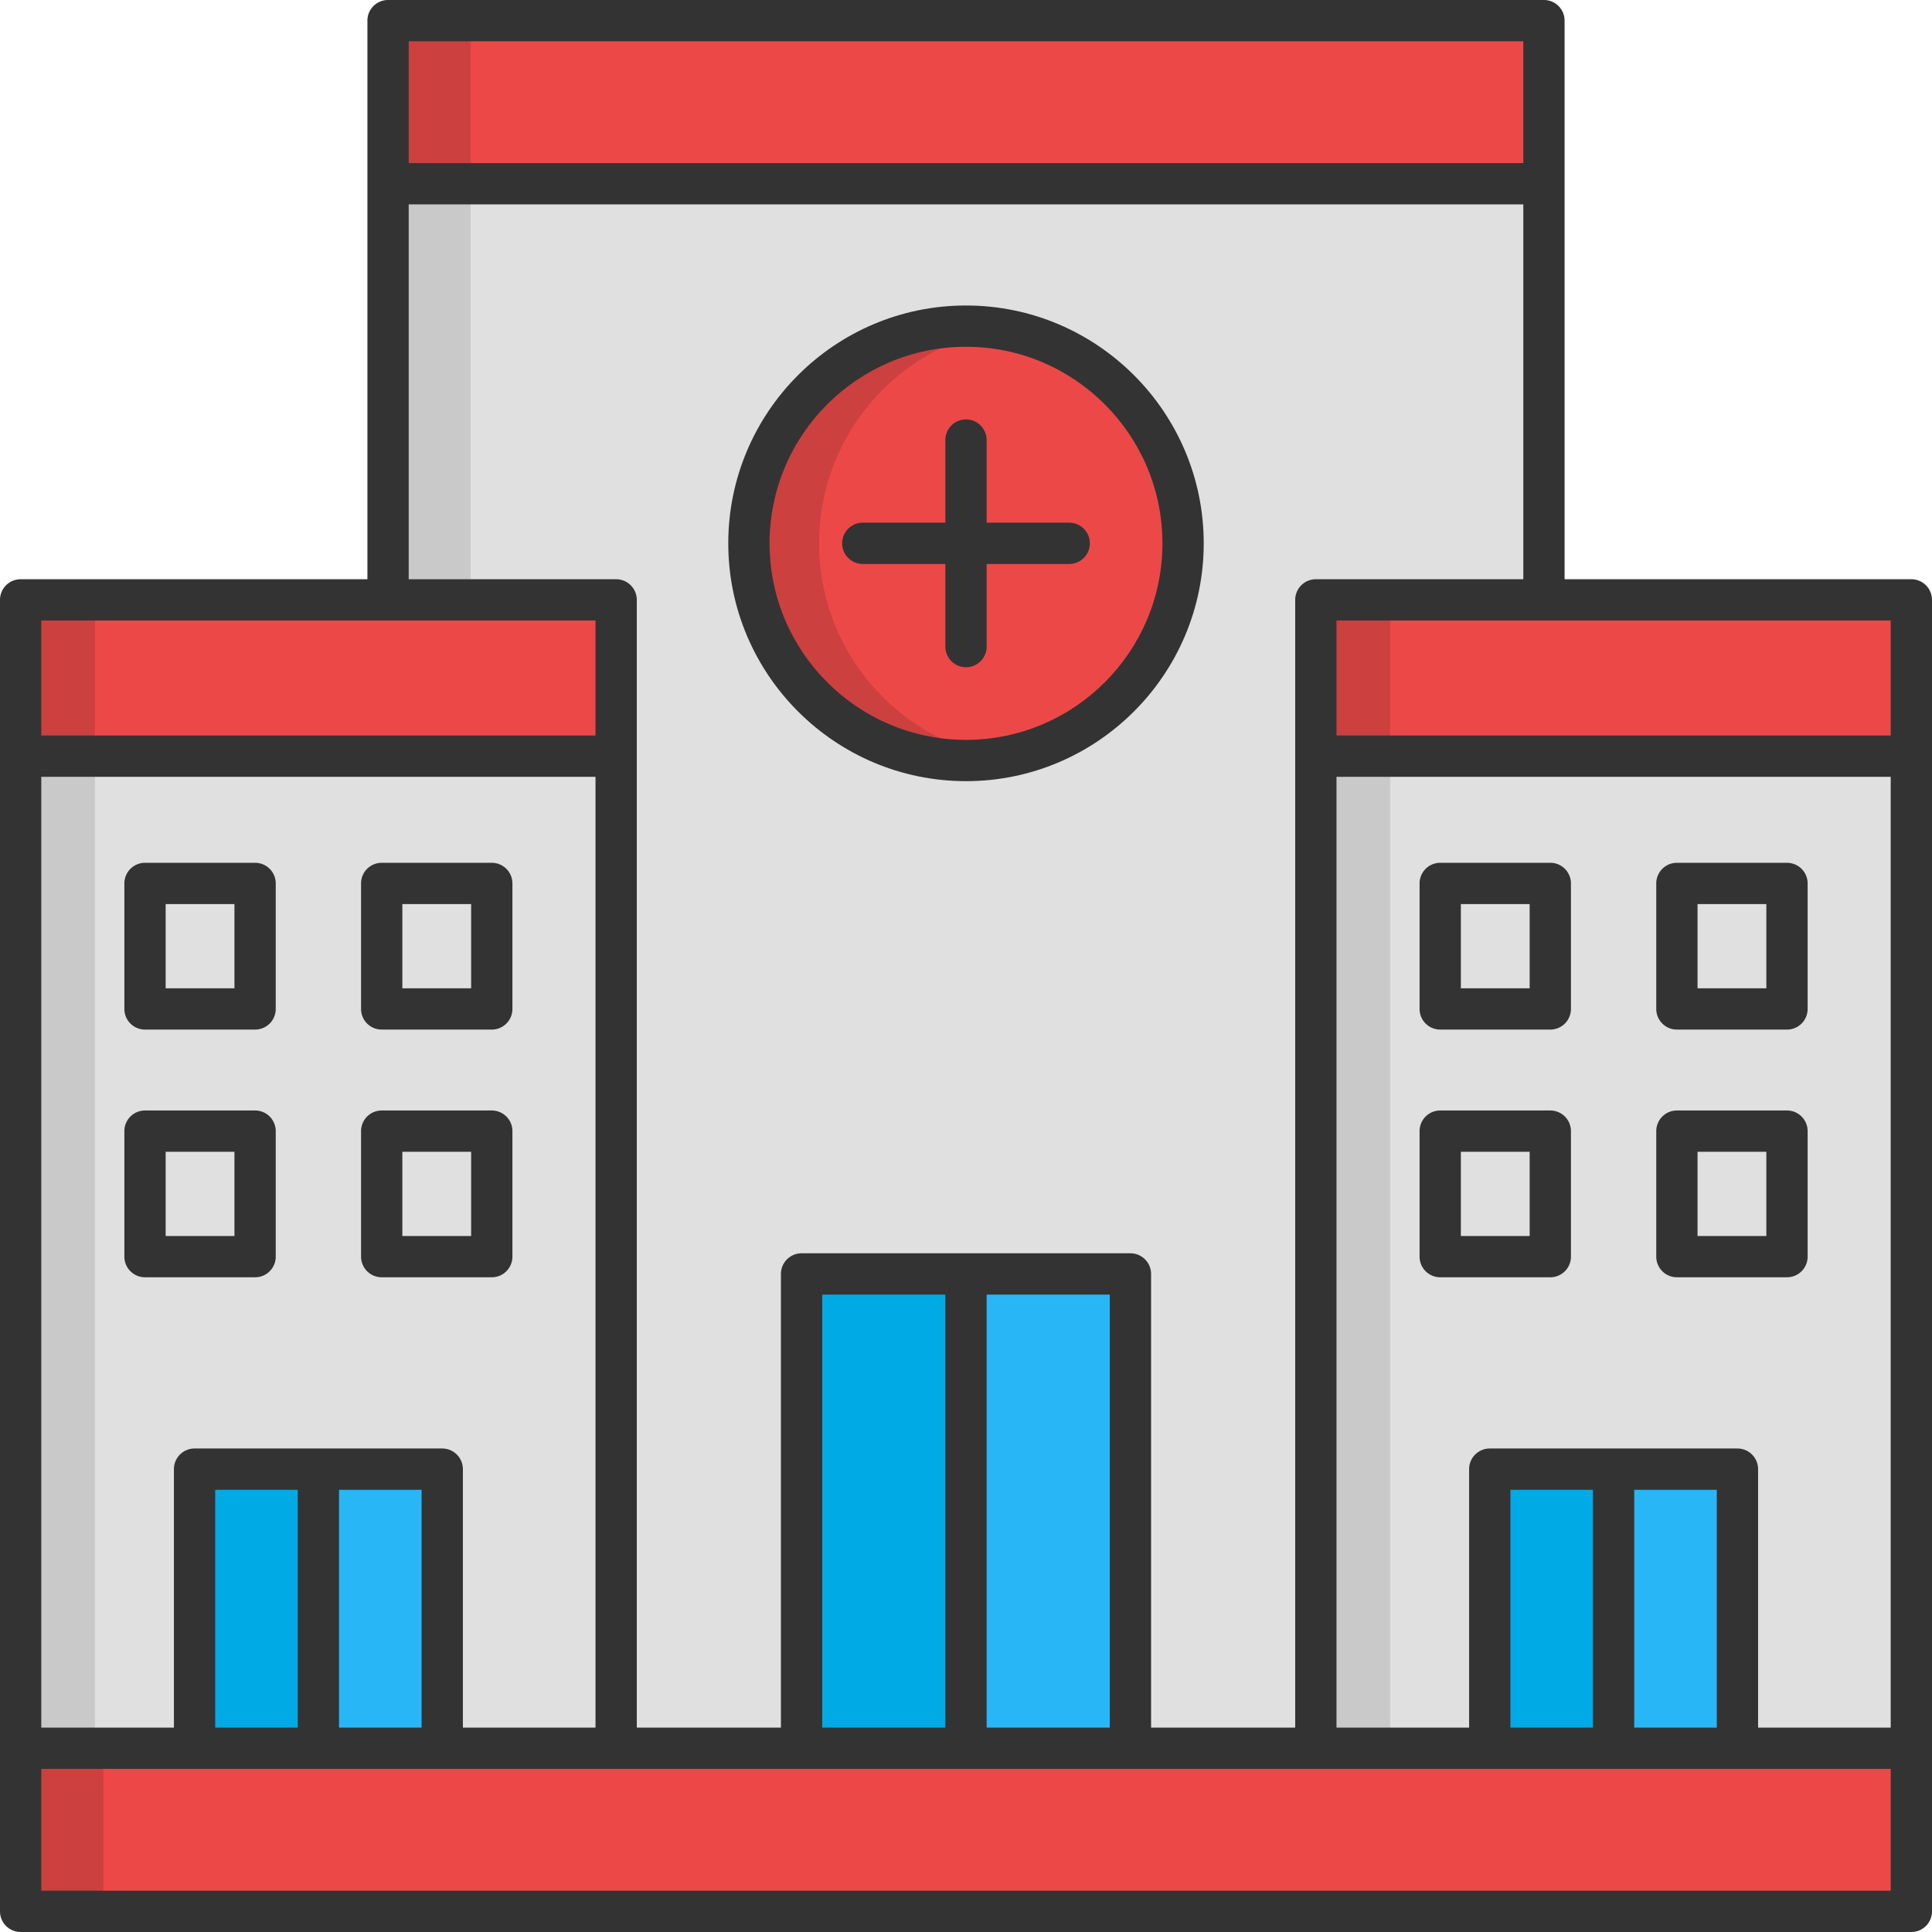 <svg xmlns="http://www.w3.org/2000/svg" viewBox="0 0 468 468"><path fill="#e0e0e0" d="M94 5h280v418.493H94z"/><path fill="#c9c9c9" d="M94 5h20v418.493H94z"/><path fill="#ed4848" d="M5 423.493h458V463H5z"/><path fill="#cc4040" d="M5 423.493h20V463H5z"/><path fill="#e0e0e0" d="M5 145.312h144.254v278.18H5z"/><path fill="#c9c9c9" d="M5 145.313h18v278.18H5z"/><path fill="#e0e0e0" d="M35.127 214h26.667v30.403H35.127z"/><path fill="#333" d="M61.794 249.402H35.127a5 5 0 0 1-5-5V214a5 5 0 0 1 5-5h26.667a5 5 0 0 1 5 5v30.402a5 5 0 0 1-5 5zm-21.667-10h16.667V219H40.127v20.402z"/><path fill="#e0e0e0" d="M92.46 214h26.667v30.403H92.46z"/><path fill="#333" d="M119.127 249.402H92.461a5 5 0 0 1-5-5V214a5 5 0 0 1 5-5h26.666a5 5 0 0 1 5 5v30.402a5 5 0 0 1-5 5zm-21.666-10h16.666V219H97.461v20.402z"/><path fill="#e0e0e0" d="M92.46 274h26.667v30.403H92.46z"/><path fill="#333" d="M119.127 309.402H92.461a5 5 0 0 1-5-5V274a5 5 0 0 1 5-5h26.666a5 5 0 0 1 5 5v30.402a5 5 0 0 1-5 5zm-21.666-10h16.666V279H97.461v20.402z"/><path fill="#e0e0e0" d="M35.127 274h26.667v30.403H35.127z"/><path fill="#333" d="M61.794 309.402H35.127a5 5 0 0 1-5-5V274a5 5 0 0 1 5-5h26.667a5 5 0 0 1 5 5v30.402a5 5 0 0 1-5 5zm-21.667-10h16.667V279H40.127v20.402z"/><path fill="#ed4848" d="M5 145.312h144.254v37.857H5z"/><path fill="#cc4040" d="M5 145.313h18v37.857H5z"/><path fill="#00aae5" d="M47.127 355.881h30v67.612h-30z"/><path fill="#29b6f6" d="M77.127 355.881h30v67.612h-30z"/><path fill="#e0e0e0" d="M318.746 145.312H463v278.18H318.746z"/><path fill="#c9c9c9" d="M318.746 145.313h18v278.18h-18z"/><path fill="#e0e0e0" d="M348.873 214h26.667v30.403h-26.667z"/><path fill="#333" d="M375.539 249.402h-26.666a5 5 0 0 1-5-5V214a5 5 0 0 1 5-5h26.666a5 5 0 0 1 5 5v30.402a5 5 0 0 1-5 5zm-21.666-10h16.666V219h-16.666v20.402z"/><path fill="#e0e0e0" d="M406.206 214h26.667v30.403h-26.667z"/><path fill="#333" d="M432.873 249.402h-26.667a5 5 0 0 1-5-5V214a5 5 0 0 1 5-5h26.667a5 5 0 0 1 5 5v30.402a5 5 0 0 1-5 5zm-21.667-10h16.667V219h-16.667v20.402z"/><path fill="#e0e0e0" d="M406.206 274h26.667v30.403h-26.667z"/><path fill="#333" d="M432.873 309.402h-26.667a5 5 0 0 1-5-5V274a5 5 0 0 1 5-5h26.667a5 5 0 0 1 5 5v30.402a5 5 0 0 1-5 5zm-21.667-10h16.667V279h-16.667v20.402z"/><path fill="#e0e0e0" d="M348.873 274h26.667v30.403h-26.667z"/><path fill="#333" d="M375.539 309.402h-26.666a5 5 0 0 1-5-5V274a5 5 0 0 1 5-5h26.666a5 5 0 0 1 5 5v30.402a5 5 0 0 1-5 5zm-21.666-10h16.666V279h-16.666v20.402z"/><path fill="#ed4848" d="M318.746 145.312H463v37.857H318.746z"/><path fill="#cc4040" d="M318.746 145.313h18v37.857h-18z"/><path fill="#00aae5" d="M360.873 355.881h30v67.612h-30z"/><path fill="#29b6f6" d="M390.873 355.881h30v67.612h-30z"/><path fill="#ed4848" d="M94 5h280v39.508H94z"/><path fill="#cc4040" d="M94 5h20v39.509H94z"/><path fill="#29b6f6" d="M194.169 308.593h79.661v114.9h-79.661z"/><path fill="#00aae5" d="M194.169 308.593H234v114.9h-39.831z"/><ellipse cx="234" cy="131.612" fill="#ed4848" rx="52.585" ry="52.612"/><path fill="#cc4040" d="M198.415 131.612c0-26.16 19.087-47.851 44.085-51.918A52.92 52.92 0 0 0 234 79c-29.042 0-52.585 23.555-52.585 52.612s23.543 52.612 52.585 52.612a52.92 52.92 0 0 0 8.5-.694c-24.999-4.067-44.085-25.758-44.085-51.918z"/><path fill="#333" d="M234 189.224c-31.753 0-57.585-25.845-57.585-57.612C176.415 99.845 202.247 74 234 74s57.585 25.845 57.585 57.611c0 31.768-25.832 57.613-57.585 57.613zM234 84c-26.238 0-47.585 21.358-47.585 47.611 0 26.254 21.347 47.612 47.585 47.612s47.585-21.358 47.585-47.612C281.585 105.358 260.238 84 234 84z"/><path fill="#333" d="M259 126.611h-20V106.6c0-2.762-2.238-5-5-5s-5 2.238-5 5v20.012h-20c-2.762 0-5 2.238-5 5s2.238 5 5 5h20v20.012c0 2.762 2.238 5 5 5s5-2.238 5-5v-20.012h20a5 5 0 0 0 0-10.001z"/><path fill="#333" d="M463 140.313h-84V5a5 5 0 0 0-5-5H94a5 5 0 0 0-5 5v135.313H5a5 5 0 0 0-5 5V463a5 5 0 0 0 5 5h458a5 5 0 0 0 5-5V145.313a5 5 0 0 0-5-5zM99 10h270v29.509H99V10zm0 39.509h270v90.804h-50.254a5 5 0 0 0-5 5v273.181H278.83v-109.9a5 5 0 0 0-5-5h-79.66a5 5 0 0 0-5 5v109.9h-34.916V145.313a5 5 0 0 0-5-5H99V49.509zm169.83 264.084v104.9H239v-104.9h29.83zm-39.83.001v104.899h-29.83V313.594H229zM10 150.313h134.254v27.857H10v-27.857zm0 37.857h134.254v230.323h-32.127v-62.612a5 5 0 0 0-5-5h-60a5 5 0 0 0-5 5v62.612H10V188.17zm72.127 172.711h20v57.612h-20v-57.612zm-10 57.612h-20v-57.612h20v57.612zM458 458H10v-29.507h448V458zm-92.127-39.507v-57.612h20v57.612h-20zm30 0v-57.612h20v57.612h-20zm62.127 0h-32.127v-62.612a5 5 0 0 0-5-5h-60a5 5 0 0 0-5 5v62.612h-32.127V188.17H458v230.323zm0-240.323H323.746v-27.857H458v27.857z"/></svg>